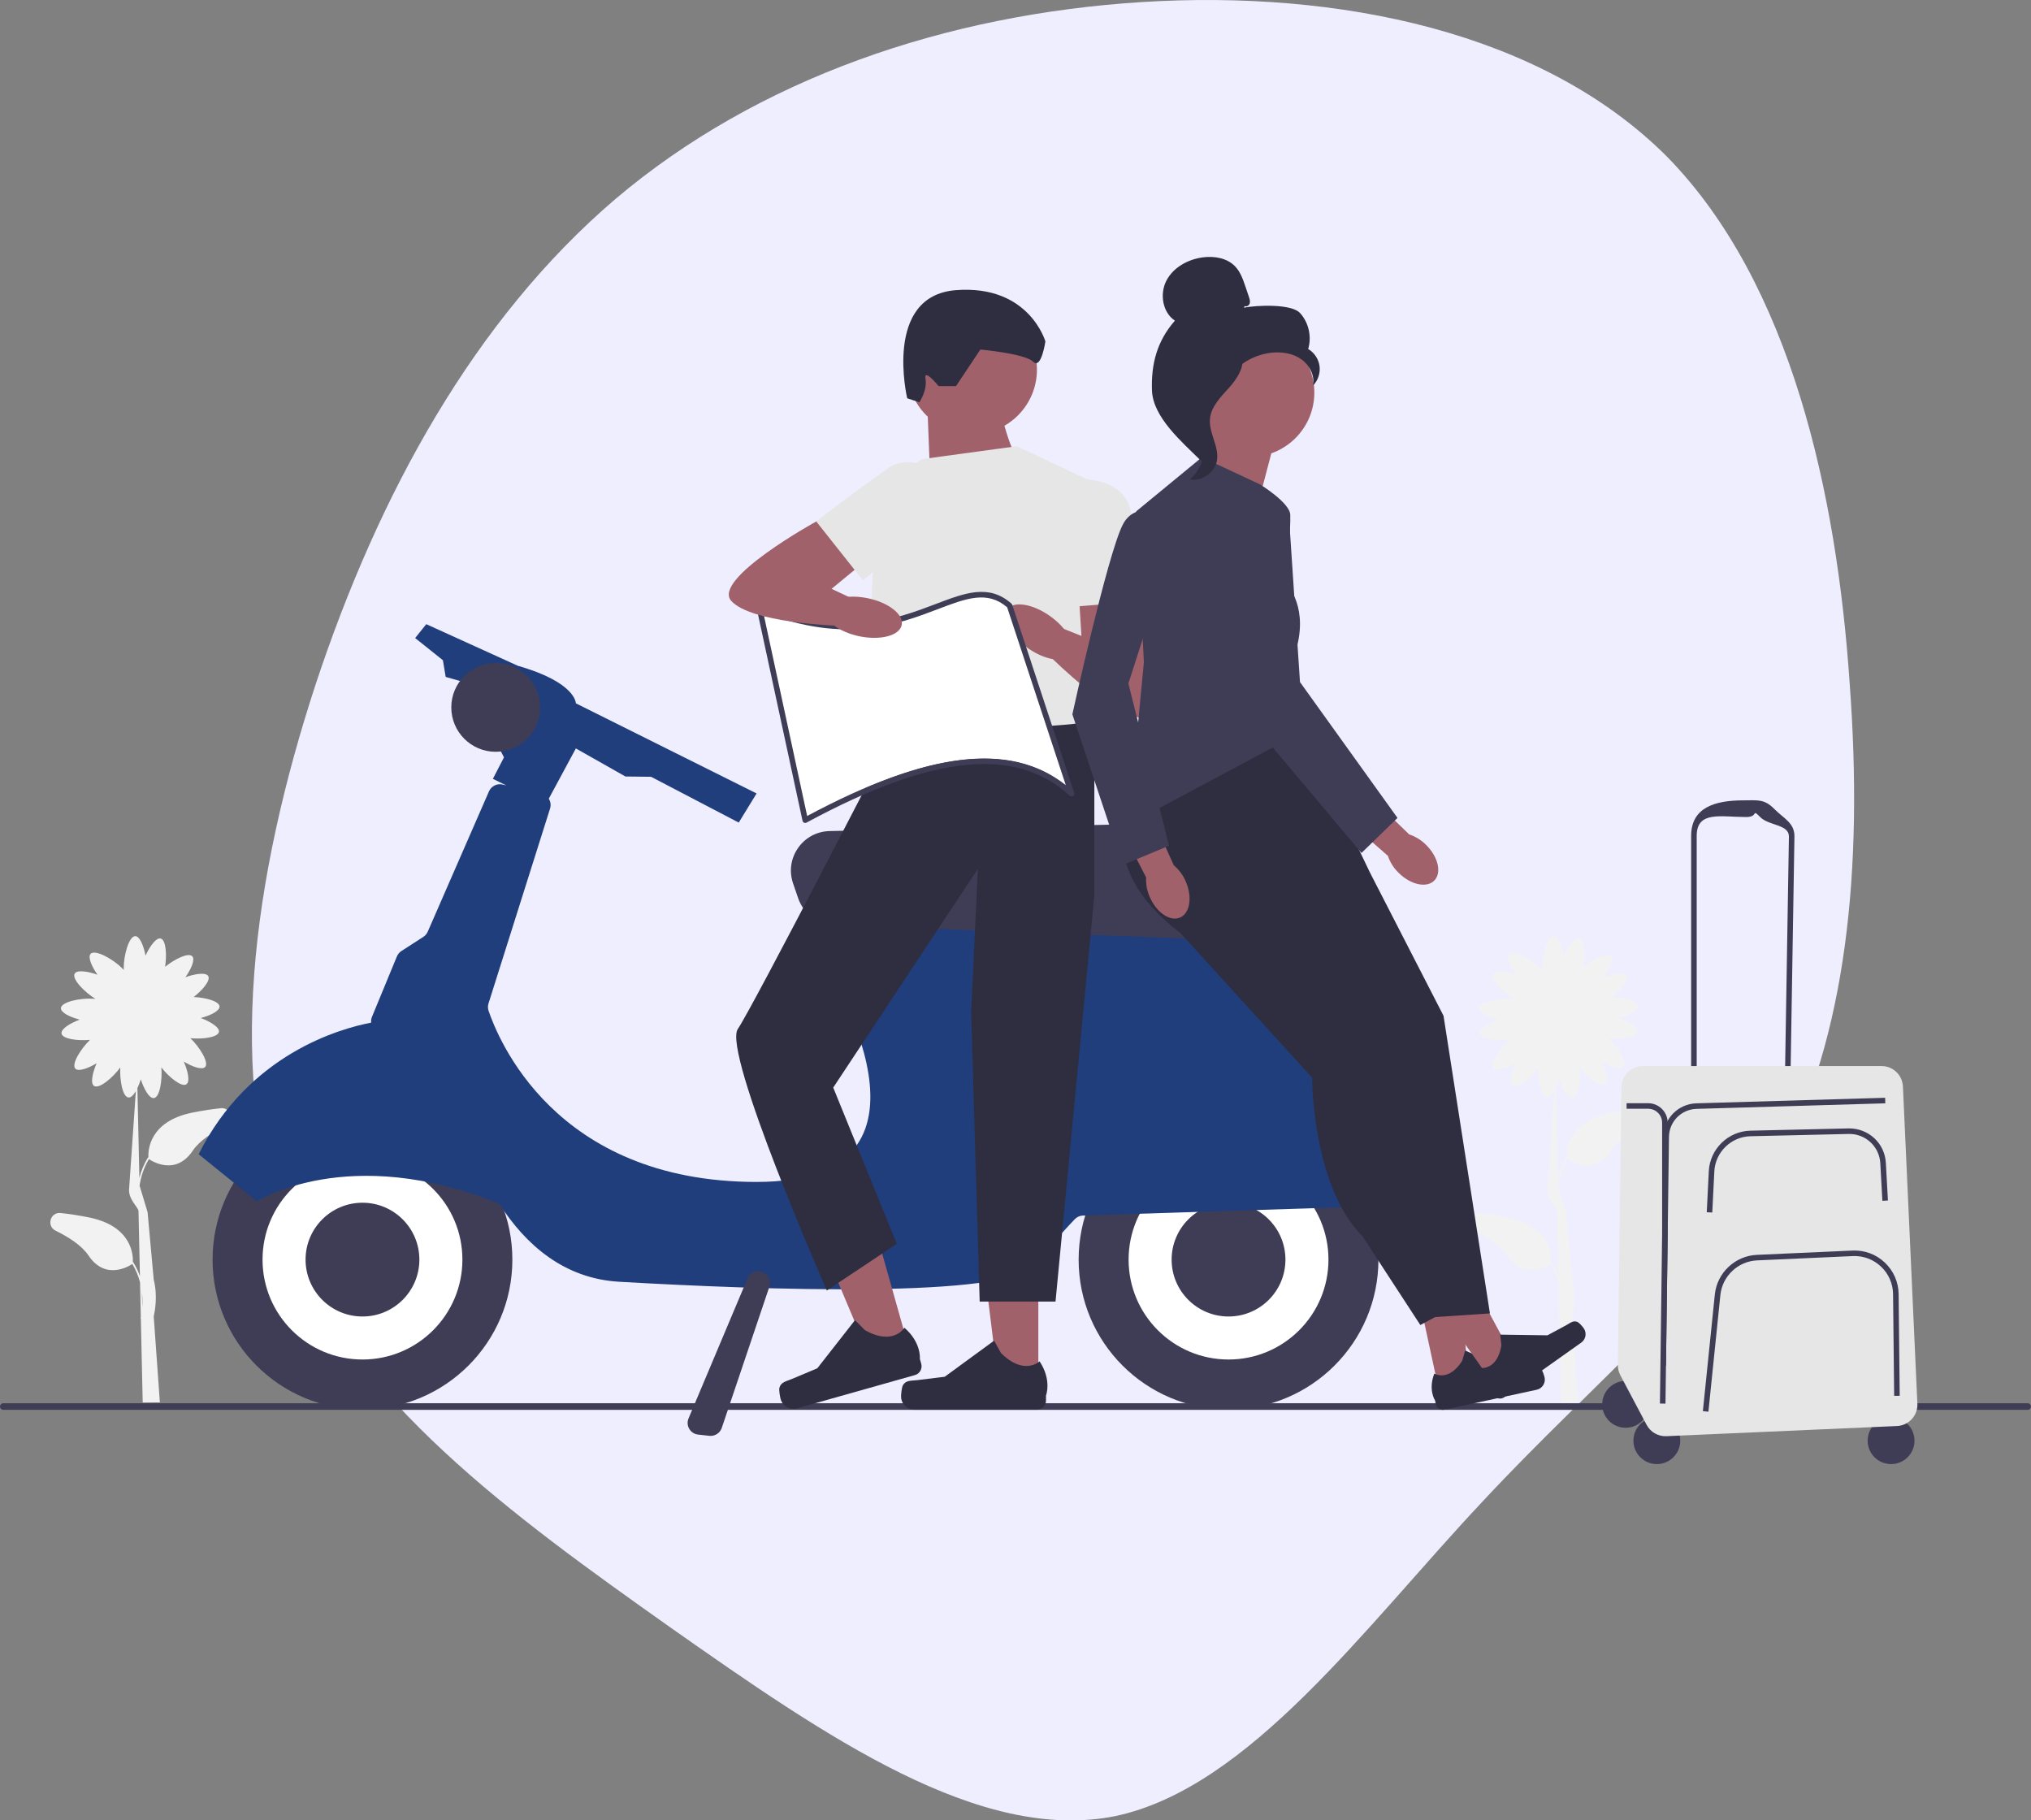 <svg width="973" height="872" viewBox="0 0 973 872" fill="none" xmlns="http://www.w3.org/2000/svg">
<rect x="0" y="0" width="973" height="872" fill="#808080" stroke="none"/>
<path d="M798.844 75.266C858.137 135.987 879.953 236.796 886.106 326.994C892.818 417.191 884.427 496.188 852.543 556.909C820.659 617.631 765.282 660.077 709.904 719.619C653.967 779.161 598.589 856.389 534.262 869.948C469.375 882.918 396.097 832.219 320.582 779.161C245.627 726.104 168.993 670.688 138.228 594.05C106.903 517.411 121.447 418.96 151.093 328.173C181.299 236.796 227.168 153.083 294.851 95.309C363.094 37.536 453.153 6.88 547.127 0.985C641.101 -4.91 738.991 15.134 798.844 75.266Z" fill="#EEEEFF"/>
<g clip-path="url(#clip0_8_397)">
<path d="M105.695 530.862C101.493 531.314 96.905 531.992 92.025 532.989C71.346 537.203 70.907 551.24 71.093 554.457L70.947 554.363C68.872 557.7 67.569 561.076 66.771 564.253L65.827 521.225C66.439 519.949 66.997 518.5 67.463 517.025C69.005 521.797 71.545 526.29 73.739 525.997C76.585 525.612 77.822 517.237 77.29 511.296C80.907 515.948 86.998 520.933 89.298 519.391C91.134 518.168 90.043 513.117 88.048 508.518C92.224 511.03 96.852 512.678 98.288 511.083C100.243 508.903 95.549 501.473 91.227 497.325C97.011 497.87 104.379 496.94 104.871 494.308C105.27 492.141 100.881 489.403 96.187 487.635C100.895 486.399 105.31 484.232 105.163 482.092C104.99 479.553 98.448 477.838 92.796 477.586C97.051 474.263 100.961 469.65 99.764 467.577C98.66 465.663 93.554 466.407 88.833 468.095C91.626 464.107 93.594 459.601 92.091 458.059C90.229 456.145 83.62 459.455 79.099 463.11C79.976 457.408 79.537 450.217 76.971 449.565C74.83 449.02 71.798 453.207 69.723 457.767C68.806 452.981 66.944 448.435 64.803 448.435C61.744 448.435 59.271 457.647 59.271 463.655C59.271 464.001 59.271 464.32 59.297 464.626C58.992 464.267 58.632 463.895 58.233 463.509C53.925 459.322 45.587 454.683 43.446 456.876C41.956 458.418 43.911 462.911 46.704 466.912C41.983 465.224 36.863 464.48 35.773 466.394C34.296 468.959 40.613 475.379 45.746 478.49C45.44 478.45 45.108 478.423 44.762 478.397C38.765 477.985 29.403 479.832 29.19 482.876C29.044 485.016 33.445 487.183 38.166 488.419C33.472 490.187 29.097 492.925 29.482 495.092C29.961 497.724 37.328 498.655 43.127 498.11C38.805 502.257 34.11 509.687 36.065 511.867C37.501 513.462 42.129 511.814 46.305 509.302C44.297 513.901 43.22 518.952 45.055 520.175C47.475 521.797 54.138 516.148 57.635 511.296C57.276 517.237 58.699 525.399 61.518 525.718C62.702 525.851 63.952 524.588 65.082 522.661L61.891 568.905C61.146 574.289 65.92 577.811 66.345 580.018L67.037 611.335C66.252 609.102 65.215 606.816 63.792 604.556L63.646 604.649C63.832 601.432 63.393 587.395 42.714 583.182C37.834 582.185 33.246 581.507 29.044 581.055C24.083 580.523 22.142 587.316 26.623 589.509C33.113 592.686 39.217 596.687 42.408 601.419C50.547 613.528 61.784 606.537 63.393 605.447C65.175 608.424 66.345 611.415 67.09 614.259L67.463 630.888C67.369 631.287 67.316 631.5 67.303 631.513L67.476 631.566L68.367 671.816L76.585 671.75L73.646 630.609C74.138 628.389 75.654 620.826 73.646 612.983L70.707 580.656L66.877 567.948C67.436 564.014 68.726 559.601 71.359 555.227C72.955 556.317 84.205 563.323 92.344 551.2C95.522 546.468 101.639 542.467 108.129 539.29C112.61 537.096 110.682 530.304 105.709 530.836L105.695 530.862ZM68.154 626.09L67.994 619.045C68.3 621.703 68.287 624.109 68.154 626.09Z" fill="#F2F2F2"/>
<path d="M0 673.757C0 674.634 0.705 675.339 1.583 675.339H971.417C972.295 675.339 973 674.634 973 673.757C973 672.879 972.295 672.175 971.417 672.175H1.583C0.705 672.175 0 672.879 0 673.757Z" fill="#3F3D56"/>
<path d="M588.558 675.152C628.218 675.152 660.369 643.016 660.369 603.373C660.369 563.73 628.218 531.593 588.558 531.593C548.898 531.593 516.747 563.73 516.747 603.373C516.747 643.016 548.898 675.152 588.558 675.152Z" fill="#3F3D56"/>
<path d="M588.558 651.226C614.998 651.226 636.432 629.801 636.432 603.373C636.432 576.944 614.998 555.52 588.558 555.52C562.118 555.52 540.684 576.944 540.684 603.373C540.684 629.801 562.118 651.226 588.558 651.226Z" fill="white"/>
<path d="M588.558 630.623C603.614 630.623 615.82 618.423 615.82 603.373C615.82 588.323 603.614 576.123 588.558 576.123C573.502 576.123 561.297 588.323 561.297 603.373C561.297 618.423 573.502 630.623 588.558 630.623Z" fill="#3F3D56"/>
<path d="M173.65 675.152C213.31 675.152 245.461 643.016 245.461 603.373C245.461 563.73 213.31 531.593 173.65 531.593C133.99 531.593 101.839 563.73 101.839 603.373C101.839 643.016 133.99 675.152 173.65 675.152Z" fill="#3F3D56"/>
<path d="M173.65 651.226C200.09 651.226 221.524 629.801 221.524 603.373C221.524 576.944 200.09 555.52 173.65 555.52C147.21 555.52 125.776 576.944 125.776 603.373C125.776 629.801 147.21 651.226 173.65 651.226Z" fill="white"/>
<path d="M686.793 569.238C677.444 545.67 644.757 473.665 586.537 449.831C586.085 449.645 585.619 449.525 585.14 449.459L398.418 422.728C395.347 422.289 392.474 424.389 391.982 427.46L388.711 447.664C388.485 449.047 388.777 450.469 389.535 451.652C399.017 466.354 459.79 566.167 362.473 566.167C265.156 566.167 238.333 496.554 234.077 484.259C233.679 483.102 233.665 481.853 234.024 480.683L263.52 387.303C264.039 385.642 263.759 383.94 262.908 382.584L275.874 358.512L299.625 371.95L311.926 372.097L353.909 394.029L362.46 380.072L275.874 336.898C275.874 336.898 276.02 326.902 248.094 318.927L204.209 298.988L198.89 305.634L212.188 316.268L213.518 324.244L222.827 326.902L241.445 362.792L236.125 373.08L242.588 376.231L240.74 375.805C238.067 375.194 235.341 376.576 234.25 379.088L204.914 446.295C204.462 447.319 203.717 448.196 202.773 448.808L192.321 455.547C191.35 456.172 190.579 457.089 190.14 458.166L178.198 487.103C177.825 488.007 177.719 488.951 177.812 489.868C162.931 492.686 119.193 504.862 95.163 552.888L123.089 575.485C123.089 575.485 166.868 547.172 239.211 576.655C251.791 596.222 270.129 612.452 296.62 613.98C366.449 618.021 482.145 622.009 495.443 606.058C505.178 594.374 511.946 587.09 514.885 584.019C515.923 582.942 517.332 582.318 518.822 582.264L681.66 577.067C685.609 576.947 688.229 572.933 686.78 569.264L686.793 569.238Z" fill="#203D7C"/>
<path d="M237.482 360.12C249.233 360.12 258.759 350.598 258.759 338.852C258.759 327.106 249.233 317.584 237.482 317.584C225.731 317.584 216.204 327.106 216.204 338.852C216.204 350.598 225.731 360.12 237.482 360.12Z" fill="#3F3D56"/>
<path d="M578.225 449.924C577.973 449.924 577.72 449.924 577.467 449.911L399.562 443.025C391.689 442.72 384.947 437.708 382.381 430.265L379.947 423.18C377.966 417.411 378.83 411.216 382.314 406.205C385.812 401.194 391.317 398.243 397.421 398.097L581.231 393.87C586.922 393.737 592.401 396.169 596.112 400.556C599.822 404.942 601.338 410.685 600.261 416.334L596.79 434.518C595.074 443.544 587.321 449.911 578.212 449.911L578.225 449.924Z" fill="#3F3D56"/>
<path d="M173.65 630.623C188.706 630.623 200.911 618.423 200.911 603.373C200.911 588.323 188.706 576.123 173.65 576.123C158.594 576.123 146.388 588.323 146.388 603.373C146.388 618.423 158.594 630.623 173.65 630.623Z" fill="#3F3D56"/>
<path d="M649.704 525.798C645.448 525.798 641.392 523.525 639.225 519.604L625.754 495.225C623.613 491.357 623.746 486.824 626.086 483.089C628.427 479.341 632.469 477.24 636.858 477.48L661.313 478.729C665.861 478.968 669.957 481.826 671.739 486.027L678.88 502.908C680.184 506.005 680.157 509.382 678.787 512.452C677.418 515.509 674.918 517.809 671.753 518.899L653.64 525.147C652.35 525.598 651.02 525.811 649.717 525.811L649.704 525.798Z" fill="#3F3D56"/>
<path d="M340.451 687.82C340.251 687.82 340.039 687.82 339.839 687.78L334.413 687.182C332.645 686.983 331.102 685.986 330.198 684.444C329.294 682.902 329.174 681.081 329.865 679.433L358.111 612.385C358.882 610.551 360.598 609.248 362.579 608.996C364.508 608.756 366.383 609.514 367.619 611.016C368.843 612.518 369.215 614.512 368.59 616.346L345.784 683.992C345.012 686.278 342.831 687.807 340.464 687.807L340.451 687.82Z" fill="#3F3D56"/>
<path d="M487.092 219.937C487.092 219.937 476.759 199.281 478.82 180.698L444.431 198.51L445.761 232.326L487.092 219.937Z" fill="#A0616A"/>
<path d="M465.748 208.054C482.883 208.054 496.773 194.169 496.773 177.042C496.773 159.915 482.883 146.031 465.748 146.031C448.613 146.031 434.723 159.915 434.723 177.042C434.723 194.169 448.613 208.054 465.748 208.054Z" fill="#A0616A"/>
<path d="M497.438 663.974H478.501L469.498 590.984H497.438V663.974Z" fill="#A0616A"/>
<path d="M432.582 663.535C431.997 664.532 431.678 667.735 431.678 668.878C431.678 672.428 434.55 675.299 438.101 675.299H496.72C499.14 675.299 501.108 673.331 501.108 670.912V668.466C501.108 668.466 504.007 661.129 498.036 652.103C498.036 652.103 490.616 659.175 479.525 648.102L476.254 642.187L452.583 659.494L439.457 661.102C436.585 661.461 434.045 661.049 432.569 663.535H432.582Z" fill="#2F2E41"/>
<path d="M441.625 219.937L487.092 213.743L522.226 230.266L524.287 358.326C524.287 358.326 437.875 368.654 424.257 355.228C410.64 341.803 420.972 234.399 420.972 234.399L441.638 219.937H441.625Z" fill="#E6E6E6"/>
<path d="M457.982 184.938H449.644C449.644 184.938 442.409 176.032 443.38 181.455C444.351 186.879 440.455 192.714 440.455 192.714L434.617 190.773C434.617 190.773 422.941 141.684 457.982 138.986C493.023 136.287 500.816 163.537 500.816 163.537C500.816 163.537 498.874 177.162 494.978 173.267C491.081 169.372 469.671 167.432 469.671 167.432L457.995 184.951L457.982 184.938Z" fill="#2F2E41"/>
<path d="M435.92 647.571L417.714 652.701L389.203 584.923L416.092 577.333L435.92 647.571Z" fill="#A0616A"/>
<path d="M373.391 664.771C373.098 665.888 373.67 669.051 373.976 670.168C374.934 673.584 378.484 675.565 381.902 674.607L438.313 658.683C440.641 658.032 441.997 655.599 441.345 653.273L440.681 650.92C440.681 650.92 441.478 643.078 433.273 636.006C433.273 636.006 428.06 644.832 414.376 637.176L409.616 632.364L391.543 655.44L379.362 660.557C376.702 661.674 374.136 661.98 373.391 664.771Z" fill="#2F2E41"/>
<path d="M518.077 345.937L524.274 364.679V429.082L505.67 623.471H469.339L465.243 484.711L468.474 416.175L399.176 520.973L429.63 595.823L396.105 618.167C396.105 618.167 345.97 503.972 353.47 492.899C360.97 481.84 428.154 351.214 428.154 351.214C428.154 351.214 518.05 348.011 518.05 345.95L518.077 345.937Z" fill="#2F2E41"/>
<path d="M536.681 271.579L546.668 287.928C546.668 287.928 560.791 343.411 546.668 343.637C532.546 343.863 504.034 315.364 504.034 315.364L507.757 300.49L518.09 304.624L516.029 271.579H536.695H536.681Z" fill="#A0616A"/>
<path d="M505.683 230.013C505.683 230.013 538.743 224.191 541.841 245.818C544.94 267.445 546.668 287.942 546.668 287.942L510.843 290.906L505.683 230.013Z" fill="#E6E6E6"/>
<path d="M512.864 313.554C515.855 309.356 511.476 301.109 503.083 295.134C494.69 289.159 485.461 287.718 482.47 291.915C479.479 296.113 483.858 304.36 492.251 310.335C500.645 316.31 509.873 317.751 512.864 313.554Z" fill="#A0616A"/>
<path d="M785.241 530.862C781.038 531.314 776.451 531.992 771.57 532.989C750.891 537.203 750.452 551.24 750.638 554.457L750.492 554.363C748.418 557.7 747.114 561.076 746.316 564.253L745.372 521.225C745.984 519.949 746.542 518.5 747.008 517.025C748.551 521.797 751.091 526.29 753.285 525.997C756.131 525.612 757.367 517.237 756.835 511.296C760.453 515.948 766.543 520.933 768.844 519.391C770.679 518.168 769.589 513.117 767.594 508.518C771.77 511.03 776.397 512.678 777.833 511.083C779.788 508.903 775.094 501.473 770.772 497.325C776.557 497.87 783.924 496.94 784.416 494.308C784.815 492.141 780.427 489.403 775.732 487.635C780.44 486.399 784.855 484.232 784.709 482.092C784.536 479.553 777.993 477.838 772.341 477.586C776.597 474.263 780.507 469.65 779.31 467.577C778.206 465.663 773.099 466.407 768.378 468.095C771.171 464.107 773.139 459.601 771.636 458.059C769.775 456.145 763.165 459.455 758.644 463.11C759.522 457.408 759.083 450.217 756.516 449.565C754.375 449.02 751.343 453.207 749.269 457.767C748.351 452.981 746.489 448.435 744.348 448.435C741.29 448.435 738.816 457.647 738.816 463.655C738.816 464.001 738.816 464.32 738.843 464.626C738.537 464.267 738.178 463.895 737.779 463.509C733.47 459.322 725.132 454.683 722.991 456.876C721.502 458.418 723.457 462.911 726.249 466.912C721.528 465.224 716.408 464.48 715.318 466.394C713.842 468.959 720.159 475.379 725.292 478.49C724.986 478.45 724.653 478.423 724.308 478.397C718.31 477.985 708.948 479.832 708.735 482.876C708.589 485.016 712.991 487.183 717.712 488.419C713.017 490.187 708.642 492.925 709.028 495.092C709.507 497.724 716.874 498.655 722.672 498.11C718.35 502.257 713.656 509.687 715.611 511.867C717.047 513.462 721.675 511.814 725.85 509.302C723.842 513.901 722.765 518.952 724.6 520.175C727.021 521.797 733.683 516.148 737.181 511.296C736.821 517.237 738.244 525.399 741.064 525.718C742.247 525.851 743.497 524.588 744.628 522.661L741.436 568.905C740.691 574.289 745.465 577.811 745.891 580.018L746.582 611.335C745.798 609.102 744.76 606.816 743.338 604.556L743.191 604.649C743.377 601.432 742.939 587.395 722.26 583.182C717.379 582.185 712.791 581.507 708.589 581.055C703.629 580.523 701.687 587.316 706.169 589.509C712.658 592.686 718.762 596.687 721.954 601.419C730.092 613.528 741.33 606.537 742.939 605.447C744.721 608.424 745.891 611.415 746.636 614.259L747.008 630.888C746.915 631.287 746.862 631.5 746.848 631.513L747.021 631.566L747.912 671.816L756.131 671.75L753.192 630.609C753.684 628.389 755.2 620.826 753.192 612.983L750.253 580.656L746.423 567.948C746.981 564.014 748.271 559.601 750.904 555.227C752.5 556.317 763.751 563.323 771.889 551.2C775.067 546.468 781.185 542.467 787.674 539.29C792.156 537.096 790.228 530.304 785.254 530.836L785.241 530.862ZM747.699 626.09L747.54 619.045C747.846 621.703 747.832 624.109 747.699 626.09Z" fill="#F2F2F2"/>
<path d="M689.532 666.818L703.828 663.734L698.708 607.188L677.63 611.734L689.532 666.818Z" fill="#A0616A"/>
<path d="M738.417 655.932C739.029 656.583 739.787 658.949 739.973 659.826C740.558 662.498 738.856 665.143 736.17 665.715L691.926 675.272C690.104 675.671 688.296 674.501 687.897 672.68L687.498 670.832C687.498 670.832 684.107 665.768 687.139 657.979C687.139 657.979 693.894 662.113 700.45 651.93L701.953 646.932L722.645 656.131L732.805 655.214C735.026 655.014 736.888 654.283 738.404 655.932H738.417Z" fill="#2F2E41"/>
<path d="M715.092 662.498L727.007 654.044L700.052 604.064L682.458 616.533L715.092 662.498Z" fill="#A0616A"/>
<path d="M755.745 633.255C756.556 633.613 758.192 635.488 758.697 636.219C760.28 638.452 759.761 641.549 757.527 643.131L720.611 669.317C719.081 670.394 716.98 670.035 715.89 668.52L714.799 666.978C714.799 666.978 709.693 663.654 709.414 655.293C709.414 655.293 717.246 656.437 719.281 644.5L718.696 639.316L741.343 639.635L750.332 634.796C752.301 633.733 753.724 632.337 755.758 633.255H755.745Z" fill="#2F2E41"/>
<path d="M543.37 382.89C543.37 382.89 521.149 413.091 565.592 447.053L656.353 418.062L623.932 350.483L595.221 334.745L543.357 382.877L543.37 382.89Z" fill="#2F2E41"/>
<path d="M656.366 418.075L691.554 486.572L713.789 629.147L686.008 630.995L658.215 495.837L609.131 422.701L643.401 406.963" fill="#2F2E41"/>
<path d="M565.605 425.546V447.066L628.586 516.201C628.586 516.201 628.586 568.041 652.67 592.114L680.45 634.703L704.533 621.743L669.346 497.698L606.365 416.228L565.618 425.546H565.605Z" fill="#2F2E41"/>
<path d="M610.354 212.214L598.492 257.422L553.264 248.529C553.264 248.529 584.821 216.003 580.38 201.181L610.367 212.214H610.354Z" fill="#A0616A"/>
<path d="M575.792 219.033L603.572 231.994C603.572 231.994 617.868 240.727 618.134 246.549C618.4 252.371 616.538 280.139 616.538 280.139C616.538 280.139 627.655 291.252 620.248 313.463L623.958 350.496L540.604 394.933L548.011 317.172L544.301 244.967L575.792 219.047V219.033Z" fill="#3F3D56"/>
<path d="M550.857 429.746C554.115 437.203 560.605 441.577 565.353 439.503C570.1 437.429 571.31 429.706 568.065 422.249C566.802 419.245 564.847 416.6 562.347 414.513L548.158 383.076L533.543 390.041L549.075 420.295C548.903 423.539 549.514 426.782 550.857 429.746Z" fill="#A0616A"/>
<path d="M565.605 249.593C565.605 249.593 545.232 236.633 537.825 251.44C530.418 266.248 513.742 342.162 513.742 342.162L537.825 414.367L560.047 405.115L540.591 327.407L565.592 249.593H565.605Z" fill="#3F3D56"/>
<path d="M670.037 418.089C675.809 423.831 683.455 425.506 687.112 421.824C690.769 418.142 689.04 410.525 683.269 404.783C680.995 402.457 678.189 400.715 675.104 399.692L650.329 375.686L639.305 387.542L664.891 409.94C665.928 413.024 667.697 415.816 670.037 418.075V418.089Z" fill="#A0616A"/>
<path d="M617.349 245.166C617.349 245.166 581.829 243.717 580.393 260.214C578.97 276.71 603.253 350.323 603.253 350.323L652.257 408.585L669.505 391.796L622.788 326.716L617.362 245.166H617.349Z" fill="#3F3D56"/>
<path d="M513.343 378.836L483.674 288.806C459.684 267.684 433.659 318.554 363.803 289.71L385.772 391.544C438.593 363.004 484.046 351.825 513.343 378.836Z" fill="white"/>
<path d="M385.772 394.202C385.585 394.202 385.386 394.162 385.213 394.082C384.828 393.91 384.562 393.564 384.468 393.152L362.5 291.318C362.393 290.839 362.566 290.334 362.952 290.015C363.337 289.696 363.856 289.617 364.308 289.803C403.99 306.179 429.603 296.436 448.314 289.311C462.53 283.901 473.754 279.621 484.552 289.125C484.725 289.284 484.858 289.484 484.937 289.71L514.606 379.74C514.792 380.311 514.566 380.949 514.061 381.268C513.555 381.601 512.877 381.534 512.438 381.122C486.693 357.382 446.638 361.476 386.41 394.029C386.211 394.136 385.998 394.189 385.772 394.189V394.202ZM365.625 293.206L386.689 390.866C444.484 359.934 484.073 355.162 510.577 376.071L482.504 290.906C472.995 282.771 463.008 286.573 449.245 291.81C430.494 298.948 404.948 308.678 365.625 293.219V293.206Z" fill="#3F3D56"/>
<path d="M409.815 245.911L391.038 249.792C391.038 249.792 340.85 277.401 350.345 287.862C359.827 298.323 400.134 299.666 400.134 299.666L408.459 286.785L398.379 282.066L423.938 260.998L409.815 245.911Z" fill="#A0616A"/>
<path d="M461.359 240.129C461.359 240.129 443.021 212.015 425.108 224.536C407.195 237.058 391.051 249.792 391.051 249.792L413.366 277.959L461.373 240.129H461.359Z" fill="#E6E6E6"/>
<path d="M431.991 299.373C433.013 294.322 425.655 288.571 415.555 286.528C405.456 284.485 396.439 286.924 395.417 291.975C394.394 297.027 401.753 302.777 411.852 304.82C421.952 306.863 430.968 304.424 431.991 299.373Z" fill="#A0616A"/>
<path d="M778.791 683.926C784.99 683.926 790.015 678.903 790.015 672.707C790.015 666.511 784.99 661.488 778.791 661.488C772.592 661.488 767.567 666.511 767.567 672.707C767.567 678.903 772.592 683.926 778.791 683.926Z" fill="#3F3D56"/>
<path d="M793.752 701.325C799.95 701.325 804.975 696.303 804.975 690.107C804.975 683.911 799.95 678.888 793.752 678.888C787.553 678.888 782.528 683.911 782.528 690.107C782.528 696.303 787.553 701.325 793.752 701.325Z" fill="#3F3D56"/>
<path d="M905.963 701.325C912.162 701.325 917.187 696.303 917.187 690.107C917.187 683.911 912.162 678.888 905.963 678.888C899.764 678.888 894.739 683.911 894.739 690.107C894.739 696.303 899.764 701.325 905.963 701.325Z" fill="#3F3D56"/>
<path d="M810.188 522.222V400.396C810.188 386.758 821.598 383.382 835.242 383.382C841.932 383.382 845.176 382.611 849.871 387.37C854.565 392.128 859.778 394.109 859.672 400.795L857.703 520.335L810.175 522.209L810.188 522.222ZM836.572 391.371C824.391 391.371 812.848 388.234 812.848 400.41V519.471L855.097 517.796L857.025 400.769C857.118 394.8 847.41 395.624 843.235 391.371C839.046 387.117 842.557 391.371 836.586 391.371H836.572Z" fill="#3F3D56"/>
<path d="M776.783 520.747L775.081 653.845C775.054 655.559 775.466 657.247 776.264 658.763L788.844 682.517C790.693 686.012 794.39 688.126 798.34 687.953L908.796 683.088C914.447 682.836 918.823 678.05 918.57 672.401L911.641 520.428C911.389 514.964 906.894 510.658 901.415 510.658H787.009C781.411 510.658 776.849 515.164 776.77 520.76L776.783 520.747Z" fill="#E6E6E6"/>
<path d="M820.322 580.816L817.662 580.683L818.646 560.983C819.178 550.376 827.915 541.869 838.54 541.616L885.577 540.526C895.072 540.366 902.944 547.558 903.463 557.049L904.46 575.06L901.801 575.206L900.803 557.195C900.351 549.153 893.635 542.985 885.63 543.184L838.594 544.274C829.351 544.487 821.758 551.891 821.293 561.116L820.308 580.816H820.322Z" fill="#3F3D56"/>
<path d="M818.447 676.229L815.8 675.963L821.532 620.055C822.596 609.713 831.226 601.565 841.612 601.1L887.492 599.04C893.276 598.774 898.769 600.821 902.971 604.795C907.173 608.77 909.514 614.14 909.58 619.922L910.099 668.599L907.439 668.626L906.92 619.949C906.867 614.898 904.819 610.205 901.149 606.723C897.479 603.24 892.651 601.459 887.625 601.685L841.745 603.745C832.663 604.157 825.122 611.269 824.192 620.308L818.46 676.216L818.447 676.229Z" fill="#3F3D56"/>
<path d="M797.887 672.361L795.228 672.321L796.903 544.554C797.023 535.82 803.951 528.775 812.688 528.51L903.117 525.851L903.197 528.51L812.768 531.168C805.454 531.381 799.656 537.269 799.563 544.58L797.887 672.348V672.361Z" fill="#3F3D56"/>
<path d="M798.127 654.164H796.278V537.801C796.278 534.119 793.286 531.115 789.589 531.115H779.256V528.456H789.589C794.47 528.456 798.486 532.218 798.898 536.977C798.925 537.243 798.938 537.522 798.938 537.801V592.898L798.127 654.164Z" fill="#3F3D56"/>
<path d="M629.663 188.048C629.663 205.089 615.846 218.9 598.798 218.9C581.749 218.9 567.932 205.089 567.932 188.048C567.932 171.007 581.749 157.197 598.798 157.197C615.846 157.197 629.663 171.007 629.663 188.048Z" fill="#A0616A"/>
<path d="M596.338 146.576C597.229 147.094 598.426 146.31 598.718 145.313C599.011 144.316 598.665 143.266 598.346 142.282C597.787 140.634 597.242 138.999 596.683 137.351C595.5 133.855 594.25 130.239 591.697 127.581C587.84 123.567 581.696 122.543 576.177 123.287C569.089 124.244 562.094 128.073 558.796 134.426C555.498 140.78 556.908 149.633 562.866 153.594C554.368 163.324 551.416 174.171 551.881 187.065C552.347 199.972 566.416 211.842 575.592 220.934C577.64 219.698 579.502 213.876 578.372 211.762C577.241 209.649 578.864 207.203 577.467 205.249C576.071 203.308 574.901 206.405 576.31 204.465C577.201 203.242 573.731 200.437 575.047 199.706C581.444 196.17 583.571 188.195 587.587 182.093C592.441 174.729 600.726 169.745 609.516 168.921C614.357 168.469 619.463 169.293 623.426 172.097C627.389 174.902 629.956 179.913 629.038 184.685C631.419 182.266 632.602 178.73 632.163 175.367C631.711 172.004 629.65 168.894 626.711 167.179C628.493 161.291 626.964 154.511 622.828 149.965C618.692 145.406 601.923 146.19 595.886 147.387L596.351 146.589L596.338 146.576Z" fill="#2F2E41"/>
<path d="M595.407 169.093C587.415 169.957 581.643 176.883 576.763 183.276C573.957 186.959 571.004 191.026 571.084 195.665C571.151 200.344 574.289 204.372 575.792 208.798C578.239 216.056 575.858 224.683 570.034 229.654C575.792 230.744 582.015 226.437 582.999 220.655C584.156 213.942 579.063 207.456 579.662 200.663C580.194 194.681 584.914 190.082 588.917 185.603C592.933 181.123 596.697 175.195 594.848 169.479L595.407 169.093Z" fill="#2F2E41"/>
</g>
<defs>
<clipPath id="clip0_8_397">
<rect width="973" height="578.264" fill="white" transform="translate(0 123.061)"/>
</clipPath>
</defs>
</svg>
